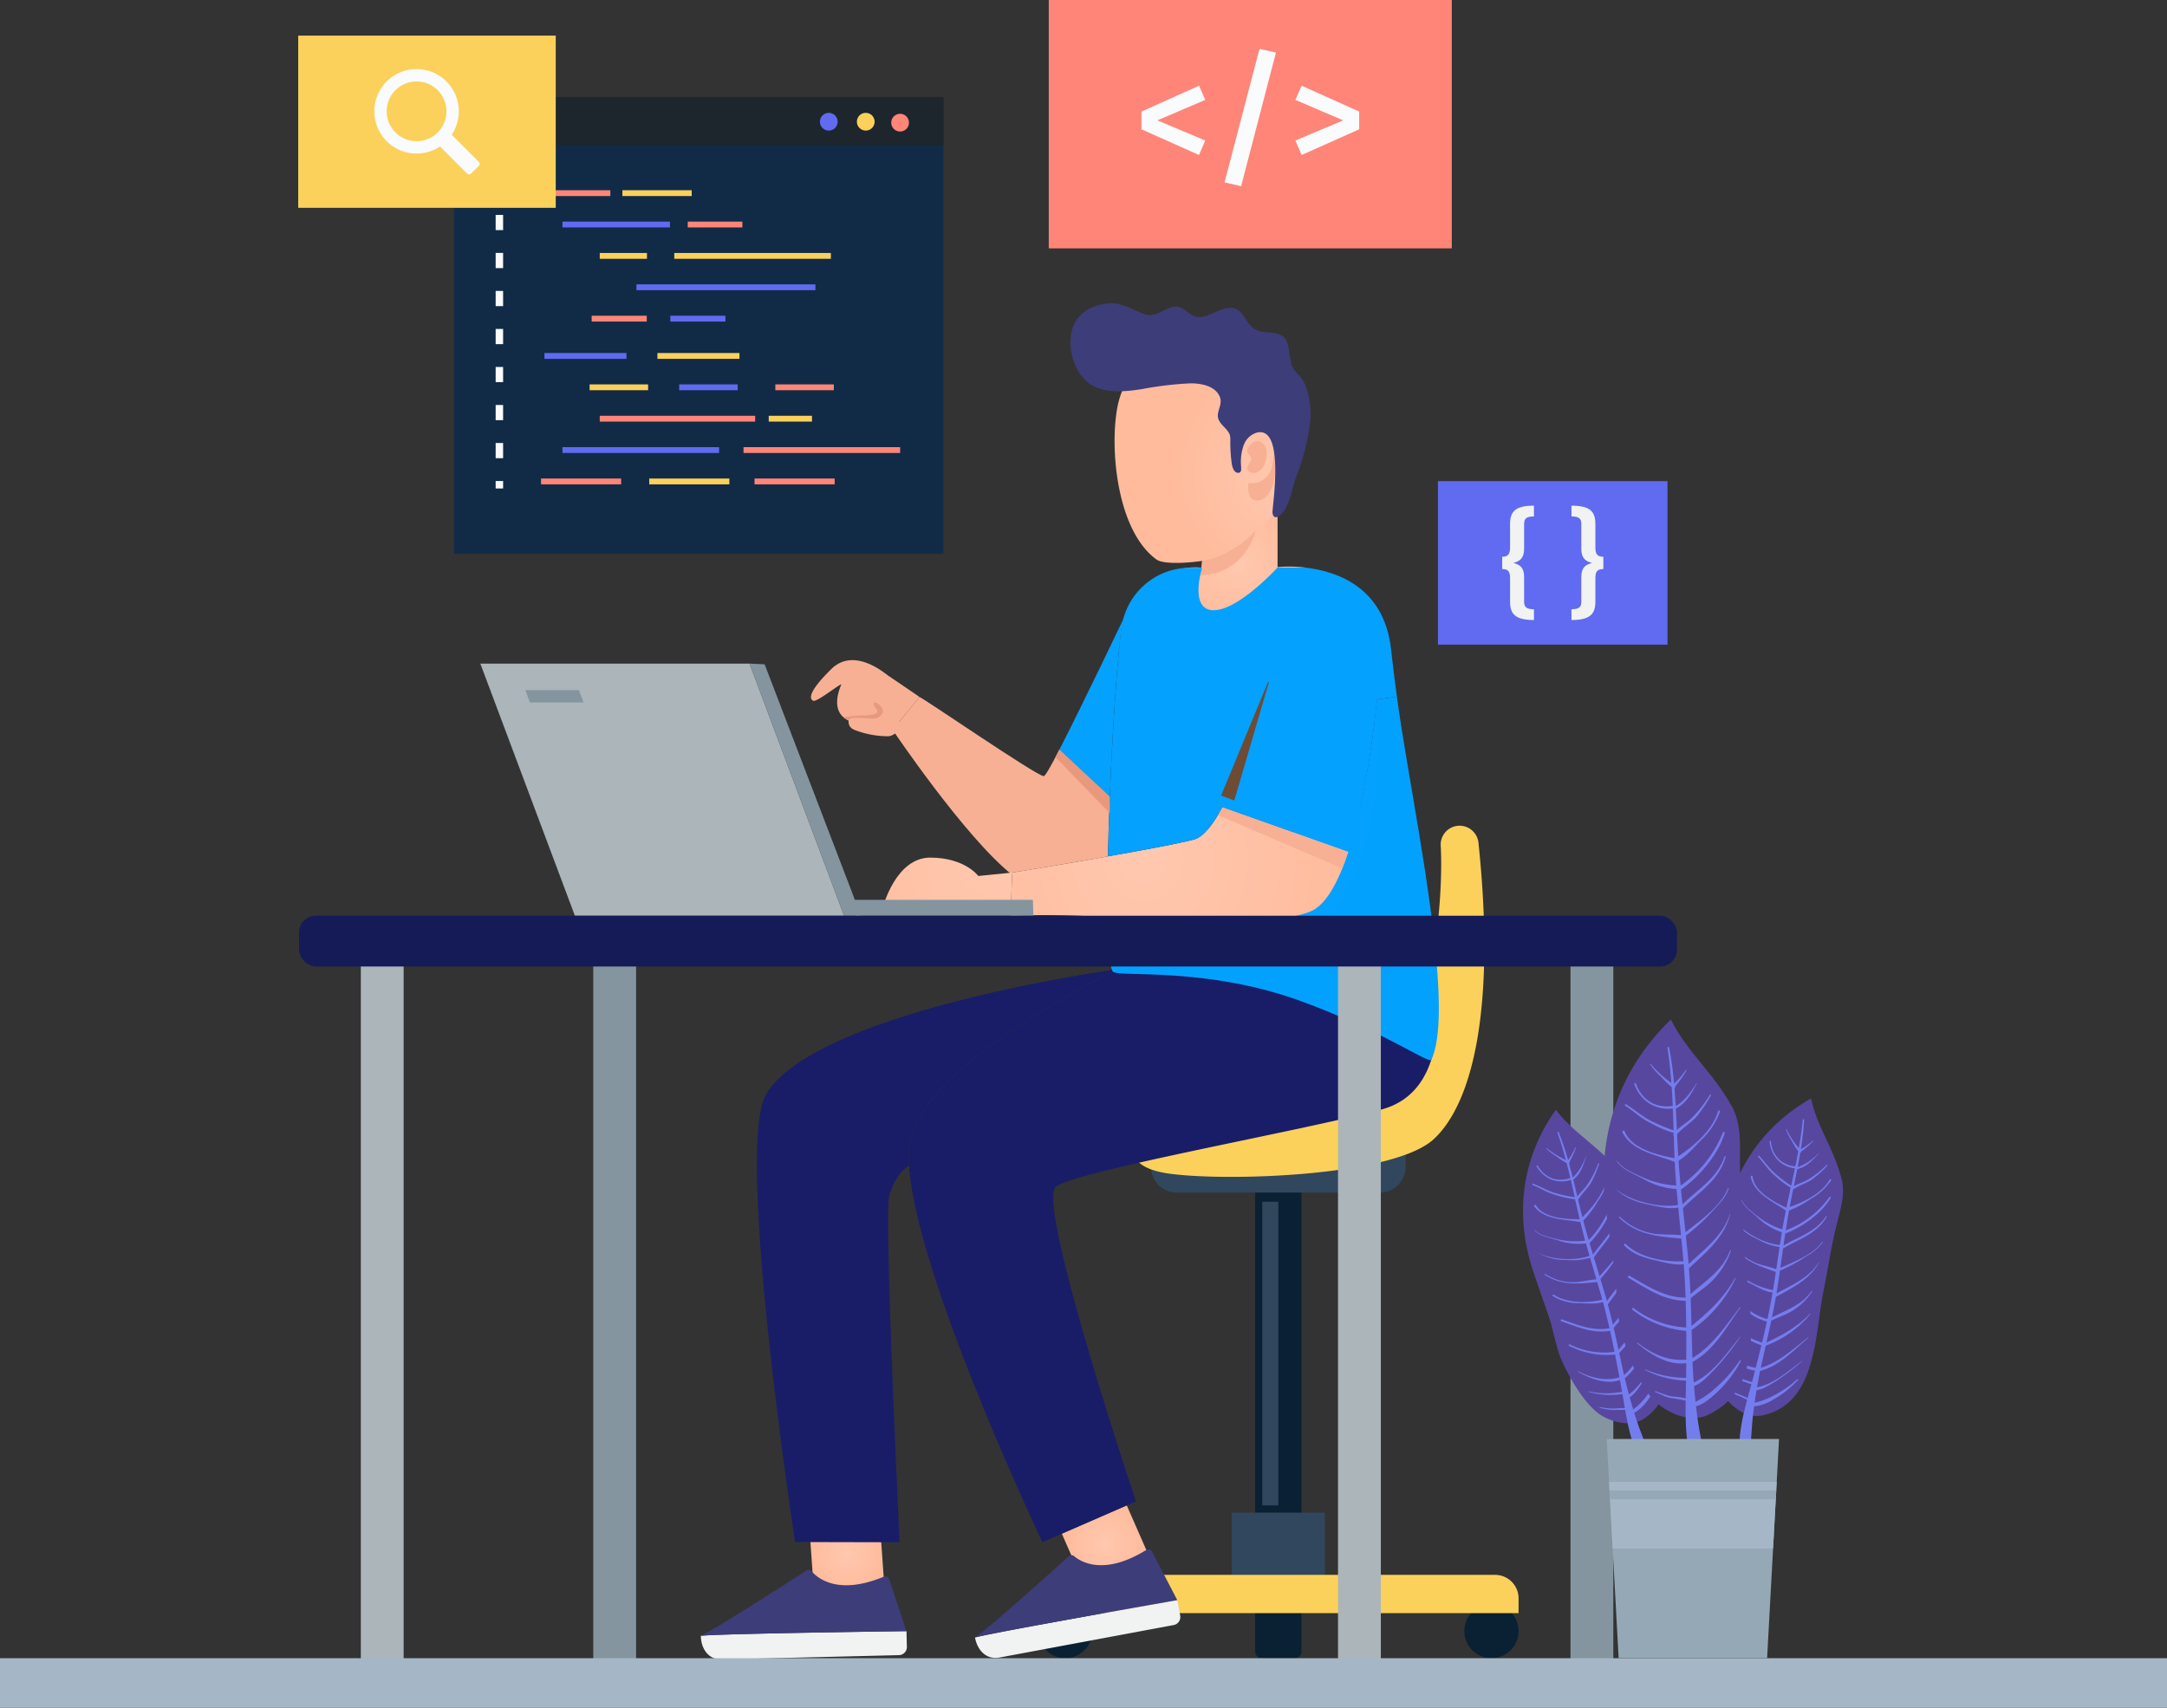 <svg xmlns="http://www.w3.org/2000/svg" xmlns:xlink="http://www.w3.org/1999/xlink" width="531.01" height="418.56" viewBox="0 0 531.01 418.56">
  <rect x="0" y="0" width="531.01" height="418.56" fill="#333333" stroke="none"/>
  <defs>
    <radialGradient id="radial-gradient" cx="0.5" cy="0.5" r="0.478" gradientTransform="translate(-0.049) scale(1.098 1)" gradientUnits="objectBoundingBox">
      <stop offset="0" stop-color="#ffc8af"/>
      <stop offset="1" stop-color="#ffbb9c"/>
    </radialGradient>
    <radialGradient id="radial-gradient-2" cx="0.506" cy="0.49" r="0.451" gradientTransform="matrix(1.232, -0.21, 0.265, 0.978, 0.154, 0.257)" xlink:href="#radial-gradient"/>
    <radialGradient id="radial-gradient-3" cx="0.5" cy="0.5" r="0.531" gradientTransform="translate(0.054) scale(0.891 1)" xlink:href="#radial-gradient"/>
    <radialGradient id="radial-gradient-4" cx="0.5" cy="0.5" r="0.511" gradientTransform="translate(0.021) scale(0.958 1)" xlink:href="#radial-gradient"/>
    <radialGradient id="radial-gradient-5" cx="1.469" cy="-0.006" r="4.15" gradientTransform="translate(0.306) scale(0.387 1)" xlink:href="#radial-gradient"/>
    <radialGradient id="radial-gradient-6" cx="0.183" cy="0.438" r="1.813" gradientTransform="translate(0.33) scale(0.34 1)" xlink:href="#radial-gradient"/>
    <linearGradient id="linear-gradient" x1="9.925" y1="-7.972" x2="8.437" y2="-7.189" gradientUnits="objectBoundingBox">
      <stop offset="0" stop-color="#606bf1"/>
      <stop offset="1" stop-color="#58479f"/>
    </linearGradient>
    <linearGradient id="linear-gradient-2" x1="20.148" y1="-11.815" x2="18.796" y2="-11.022" xlink:href="#linear-gradient"/>
    <linearGradient id="linear-gradient-3" x1="15.119" y1="-8.098" x2="13.462" y2="-7.325" xlink:href="#linear-gradient"/>
  </defs>
  <g id="Group_69716" data-name="Group 69716" transform="translate(471.432 -24.281)">
    <g id="Group_69710" data-name="Group 69710" transform="translate(-398.356 24.281)">
      <g id="Group_69675" data-name="Group 69675" transform="translate(38.172 23.781)">
        <g id="Group_69638" data-name="Group 69638">
          <rect id="Rectangle_27501" data-name="Rectangle 27501" width="119.936" height="111.945" fill="#112b46"/>
        </g>
        <g id="Group_69639" data-name="Group 69639" style="mix-blend-mode: screen;isolation: isolate">
          <rect id="Rectangle_27502" data-name="Rectangle 27502" width="119.936" height="11.839" fill="#1d262d"/>
        </g>
        <g id="Group_69643" data-name="Group 69643" transform="translate(89.671 3.884)">
          <g id="Group_69640" data-name="Group 69640">
            <path id="Path_50166" data-name="Path 50166" d="M-303.668,48.953a2.17,2.17,0,0,1-2.17,2.17,2.17,2.17,0,0,1-2.17-2.17,2.17,2.17,0,0,1,2.17-2.17A2.17,2.17,0,0,1-303.668,48.953Z" transform="translate(308.008 -46.783)" fill="#606bf1"/>
          </g>
          <g id="Group_69641" data-name="Group 69641" transform="translate(9.061)">
            <path id="Path_50167" data-name="Path 50167" d="M-296.3,48.953a2.17,2.17,0,0,1-2.17,2.17,2.171,2.171,0,0,1-2.171-2.17,2.171,2.171,0,0,1,2.171-2.17A2.17,2.17,0,0,1-296.3,48.953Z" transform="translate(300.638 -46.783)" fill="#fbd15b"/>
          </g>
          <g id="Group_69642" data-name="Group 69642" transform="translate(17.476 0.229)">
            <path id="Path_50168" data-name="Path 50168" d="M-289.453,49.139a2.17,2.17,0,0,1-2.17,2.17,2.17,2.17,0,0,1-2.17-2.17,2.17,2.17,0,0,1,2.17-2.17A2.17,2.17,0,0,1-289.453,49.139Z" transform="translate(293.793 -46.969)" fill="#ff8578"/>
          </g>
        </g>
        <g id="Group_69667" data-name="Group 69667" transform="translate(21.326 22.845)">
          <g id="Group_69653" data-name="Group 69653">
            <g id="Group_69644" data-name="Group 69644">
              <rect id="Rectangle_27503" data-name="Rectangle 27503" width="16.987" height="1.428" fill="#ff8578"/>
            </g>
            <g id="Group_69645" data-name="Group 69645" transform="translate(19.938)">
              <rect id="Rectangle_27504" data-name="Rectangle 27504" width="16.987" height="1.428" fill="#fbd15b"/>
            </g>
            <g id="Group_69646" data-name="Group 69646" transform="translate(5.254 7.691)">
              <rect id="Rectangle_27505" data-name="Rectangle 27505" width="26.342" height="1.428" fill="#606bf1"/>
            </g>
            <g id="Group_69647" data-name="Group 69647" transform="translate(35.952 7.691)">
              <rect id="Rectangle_27506" data-name="Rectangle 27506" width="13.39" height="1.428" fill="#ff8578"/>
            </g>
            <g id="Group_69648" data-name="Group 69648" transform="translate(14.392 15.382)">
              <rect id="Rectangle_27507" data-name="Rectangle 27507" width="11.569" height="1.428" fill="#fbd15b"/>
            </g>
            <g id="Group_69649" data-name="Group 69649" transform="translate(32.647 15.382)">
              <rect id="Rectangle_27508" data-name="Rectangle 27508" width="38.38" height="1.428" fill="#fbd15b"/>
            </g>
            <g id="Group_69650" data-name="Group 69650" transform="translate(23.378 23.073)">
              <rect id="Rectangle_27509" data-name="Rectangle 27509" width="43.862" height="1.428" fill="#606bf1"/>
            </g>
            <g id="Group_69651" data-name="Group 69651" transform="translate(12.411 30.764)">
              <rect id="Rectangle_27510" data-name="Rectangle 27510" width="13.499" height="1.428" fill="#ff8578"/>
            </g>
            <g id="Group_69652" data-name="Group 69652" transform="translate(31.686 30.764)">
              <rect id="Rectangle_27511" data-name="Rectangle 27511" width="13.499" height="1.428" fill="#606bf1"/>
            </g>
          </g>
          <g id="Group_69666" data-name="Group 69666" transform="translate(0 39.902)">
            <g id="Group_69654" data-name="Group 69654" transform="translate(0 30.764)">
              <rect id="Rectangle_27512" data-name="Rectangle 27512" width="19.638" height="1.428" fill="#ff8578"/>
            </g>
            <g id="Group_69655" data-name="Group 69655" transform="translate(26.516 30.764)">
              <rect id="Rectangle_27513" data-name="Rectangle 27513" width="19.638" height="1.428" fill="#fbd15b"/>
            </g>
            <g id="Group_69656" data-name="Group 69656" transform="translate(52.318 30.764)">
              <rect id="Rectangle_27514" data-name="Rectangle 27514" width="19.638" height="1.428" fill="#ff8578"/>
            </g>
            <g id="Group_69657" data-name="Group 69657" transform="translate(5.254 23.073)">
              <rect id="Rectangle_27515" data-name="Rectangle 27515" width="38.38" height="1.428" fill="#606bf1"/>
            </g>
            <g id="Group_69658" data-name="Group 69658" transform="translate(49.618 23.073)">
              <rect id="Rectangle_27516" data-name="Rectangle 27516" width="38.38" height="1.428" fill="#ff8578"/>
            </g>
            <g id="Group_69659" data-name="Group 69659" transform="translate(14.392 15.382)">
              <rect id="Rectangle_27517" data-name="Rectangle 27517" width="38.085" height="1.428" fill="#ff8578"/>
            </g>
            <g id="Group_69660" data-name="Group 69660" transform="translate(55.798 15.382)">
              <rect id="Rectangle_27518" data-name="Rectangle 27518" width="10.6" height="1.428" fill="#fbd15b"/>
            </g>
            <g id="Group_69661" data-name="Group 69661" transform="translate(11.904 7.691)">
              <rect id="Rectangle_27519" data-name="Rectangle 27519" width="14.337" height="1.428" fill="#fbd15b"/>
            </g>
            <g id="Group_69662" data-name="Group 69662" transform="translate(33.857 7.691)">
              <rect id="Rectangle_27520" data-name="Rectangle 27520" width="14.337" height="1.428" fill="#606bf1"/>
            </g>
            <g id="Group_69663" data-name="Group 69663" transform="translate(57.415 7.691)">
              <rect id="Rectangle_27521" data-name="Rectangle 27521" width="14.337" height="1.428" fill="#ff8578"/>
            </g>
            <g id="Group_69664" data-name="Group 69664" transform="translate(28.525)">
              <rect id="Rectangle_27522" data-name="Rectangle 27522" width="20.104" height="1.428" fill="#fbd15b"/>
            </g>
            <g id="Group_69665" data-name="Group 69665" transform="translate(0.836)">
              <rect id="Rectangle_27523" data-name="Rectangle 27523" width="20.104" height="1.428" fill="#606bf1"/>
            </g>
          </g>
        </g>
        <g id="Group_69674" data-name="Group 69674" transform="translate(10.209 21.474)">
          <g id="Group_69669" data-name="Group 69669">
            <g id="Group_69668" data-name="Group 69668">
              <rect id="Rectangle_27524" data-name="Rectangle 27524" width="1.828" height="1.828" fill="#f9fbfc"/>
            </g>
          </g>
          <g id="Group_69671" data-name="Group 69671" transform="translate(0 7.419)">
            <g id="Group_69670" data-name="Group 69670">
              <path id="Path_50169" data-name="Path 50169" d="M-370.814,126.761h-1.827v-3.726h1.827Zm0-9.318h-1.827v-3.726h1.827Zm0-9.319h-1.827V104.4h1.827Zm0-9.318h-1.827V95.079h1.827Zm0-9.318h-1.827V85.761h1.827Zm0-9.318h-1.827V76.443h1.827Zm0-9.318h-1.827V67.125h1.827Z" transform="translate(372.641 -67.125)" fill="#f9fbfc"/>
            </g>
          </g>
          <g id="Group_69673" data-name="Group 69673" transform="translate(0 72.646)">
            <g id="Group_69672" data-name="Group 69672">
              <rect id="Rectangle_27525" data-name="Rectangle 27525" width="1.828" height="1.828" fill="#f9fbfc"/>
            </g>
          </g>
        </g>
      </g>
      <g id="Group_69678" data-name="Group 69678" transform="translate(183.914)">
        <g id="Group_69676" data-name="Group 69676">
          <rect id="Rectangle_27526" data-name="Rectangle 27526" width="98.76" height="60.875" fill="#ff8578"/>
        </g>
        <g id="Group_69677" data-name="Group 69677" transform="translate(22.728 11.968)">
          <path id="Path_50170" data-name="Path 50170" d="M-228.285,44.846l-11.75,5.014,11.75,4.941-1.537,3.551-14.092-6.295V47.7l14.092-6.333Z" transform="translate(243.914 -32.328)" fill="#f9fbfc"/>
          <path id="Path_50171" data-name="Path 50171" d="M-214.767,34.93-223.3,67.689l-4.063-.952,8.565-32.722Z" transform="translate(247.712 -34.015)" fill="#f9fbfc"/>
          <path id="Path_50172" data-name="Path 50172" d="M-197.613,47.7v4.356l-14.093,6.295-1.537-3.551,11.713-4.941-11.713-5.014,1.537-3.478Z" transform="translate(250.951 -32.328)" fill="#f9fbfc"/>
        </g>
      </g>
      <g id="Group_69681" data-name="Group 69681" transform="translate(279.282 117.934)">
        <g id="Group_69679" data-name="Group 69679">
          <rect id="Rectangle_27527" data-name="Rectangle 27527" width="56.251" height="40.074" fill="#606bf1"/>
        </g>
        <g id="Group_69680" data-name="Group 69680" transform="translate(15.747 6.009)">
          <path id="Path_50173" data-name="Path 50173" d="M-164.239,127.736c-1.808,0-2.412.488-2.412,1.838v6.032c0,2.356-.976,3.074-2.614,3.533,1.638.43,2.614,1.148,2.614,3.474v6.032c0,1.35.632,1.838,2.412,1.838v2.643c-4.566,0-5.858-1.465-5.858-4.51V142.9c0-1.638-.432-2.27-1.924-2.27v-3.016c1.493,0,1.924-.66,1.924-2.3V129.6c0-3.074,1.292-4.51,5.858-4.51Z" transform="translate(172.021 -125.094)" fill="#f1f2f2"/>
          <path id="Path_50174" data-name="Path 50174" d="M-152.355,129.6v5.714c0,1.638.43,2.3,1.952,2.3v3.016c-1.522,0-1.952.632-1.952,2.27v5.716c0,3.044-1.293,4.51-5.859,4.51v-2.643c1.78,0,2.412-.488,2.412-1.838v-6.032c0-2.326.977-3.044,2.614-3.474-1.636-.46-2.614-1.178-2.614-3.533v-6.032c0-1.35-.6-1.838-2.412-1.838v-2.642C-153.648,125.094-152.355,126.53-152.355,129.6Z" transform="translate(175.189 -125.094)" fill="#f1f2f2"/>
        </g>
      </g>
      <g id="Group_69685" data-name="Group 69685" transform="translate(0 8.731)">
        <g id="Group_69682" data-name="Group 69682">
          <rect id="Rectangle_27528" data-name="Rectangle 27528" width="63.106" height="42.209" fill="#fbd15b"/>
        </g>
        <g id="Group_69684" data-name="Group 69684" transform="translate(18.655 8.202)">
          <g id="Group_69683" data-name="Group 69683">
            <path id="Path_50175" data-name="Path 50175" d="M-394.589,41.967a10.408,10.408,0,0,0,.1,13.006,10.373,10.373,0,0,0,13.757,2.051l6.623,6.624a.716.716,0,0,0,1.012,0l1.861-1.861a.716.716,0,0,0,0-1.012l-6.624-6.623a10.373,10.373,0,0,0-1.293-13.069A10.368,10.368,0,0,0-394.589,41.967Zm13.294,11.619a7.333,7.333,0,0,1-10.358,0,7.331,7.331,0,0,1,0-10.357,7.331,7.331,0,0,1,10.357,0A7.333,7.333,0,0,1-381.295,53.587Z" transform="translate(396.82 -38.054)" fill="#f9fbfc"/>
          </g>
        </g>
      </g>
      <g id="Group_69709" data-name="Group 69709" transform="translate(0.186 74.348)">
        <g id="Group_69689" data-name="Group 69689" transform="translate(189.049 0)">
          <path id="Path_50176" data-name="Path 50176" d="M-205.7,140.654c-.138,1.394-2.042,15.949-17.01,15.949-15.715,0-13.082-15.556-13.082-15.556l-.02-.1a15.666,15.666,0,0,1,4.93-.236v-7.367l17.837-9.978h.648v17.187A32.4,32.4,0,0,1-205.7,140.654Z" transform="translate(263.145 -75.895)" fill="url(#radial-gradient)"/>
          <g id="Group_69688" data-name="Group 69688">
            <g id="Group_69687" data-name="Group 69687" transform="translate(10.811 8.121)">
              <g id="Group_69686" data-name="Group 69686">
                <path id="Path_50177" data-name="Path 50177" d="M-211.312,97.83a20.391,20.391,0,0,1,5.362,9.94c1.714,7.555.1,15.55-2.091,22.832a11.475,11.475,0,0,1-1.57,3.551,12.585,12.585,0,0,1-1.956,1.974q-4.758,4.144-9.51,8.3c-2.145,1.879-15.354,3.442-17.876,1.64-9.714-6.945-11.584-27.07-9.639-37.357C-245.366,91.64-223.43,85.539-211.312,97.83Z" transform="translate(249.279 -91.36)" fill="url(#radial-gradient-2)"/>
              </g>
            </g>
            <path id="Path_50178" data-name="Path 50178" d="M-222.825,114.892c.129-1.644,1.818-3.442,3.514-2.376,1.754,1.1,1.341,4.021.615,5.627-.57,1.259-2.479,2.637-3.771,1.467-1.083-.982.6-2.139.655-3.035.049-.807-1.564-1.384-.9-2.247" transform="translate(266.148 -78.459)" fill="#f7b094"/>
            <path id="Path_50179" data-name="Path 50179" d="M-222.567,122.166a5.015,5.015,0,0,0,5.529-3.285,18.862,18.862,0,0,0,.679-5.282,12.658,12.658,0,0,1,.433,5.824c-.459,3.592-1.718,7.014-4.537,7.059S-222.567,122.166-222.567,122.166Z" transform="translate(266.2 -78.137)" fill="#f7b094"/>
            <path id="Path_50180" data-name="Path 50180" d="M-216.611,126.227a.63.63,0,0,1-.2.059c-1.1.154-1.533-1.173-1.7-2a36.666,36.666,0,0,1-.388-5.862,4.443,4.443,0,0,0-.178-1.566c-.616-1.411-2.257-2.327-2.758-3.784-.583-1.694,1.062-3.385.409-5.239-1-2.841-4.648-3.494-7.287-3.463a82.889,82.889,0,0,0-11.726,1.387c-4.125.641-9.4,1.248-13.031-1.361-4.38-3.144-6.21-11.338-2.941-15.823,1.781-2.445,5.161-3.749,8.122-3.816,3.139-.071,5.791,1.8,8.67,2.74,2.293.75,4.51-1.443,6.654-1.872,2.694-.537,3.838,2.4,6.221,2.483,2.315.079,4.587-1.73,6.838-2.14,4.489-.82,4.224,3.688,7.235,5.228,1.871.957,4.289.377,6.183,1.35,1.438.739,1.64,2.037,1.954,3.509a34.07,34.07,0,0,0,.7,3.948,8.909,8.909,0,0,0,2,2.622,9.643,9.643,0,0,1,1.667,3.174,19.783,19.783,0,0,1,.829,8.06,54.731,54.731,0,0,1-3.371,13.261c-.984,2.771-1.349,5.654-2.858,8.275-.406.7-2.208,2.763-2.879,1.229a2.263,2.263,0,0,1-.1-1.06c.2-2.855,2.857-21.253-4.111-19.043a4.942,4.942,0,0,0-2.99,3.07,11.937,11.937,0,0,0-.615,5.09c.011.251.018.5.009.754A.861.861,0,0,1-216.611,126.227Z" transform="translate(258.073 -84.754)" fill="#3d3d7a"/>
          </g>
        </g>
        <path id="Path_50181" data-name="Path 50181" d="M-231.745,137.511c7.925-1.274,13.155-7.534,13.155-7.534s-2.138,10.55-13.631,11.108Z" transform="translate(453.053 -74.379)" fill="#f7b094"/>
        <g id="Group_69691" data-name="Group 69691" transform="translate(181.123 206.94)">
          <path id="Rectangle_27529" data-name="Rectangle 27529" d="M1.626,0H9.718a1.626,1.626,0,0,1,1.626,1.626V110.834a0,0,0,0,1,0,0H0a0,0,0,0,1,0,0V1.626A1.626,1.626,0,0,1,1.626,0Z" transform="translate(64.537 110.834) rotate(180)" fill="#0a2033"/>
          <path id="Rectangle_27530" data-name="Rectangle 27530" d="M6.314,0H56.07a6.314,6.314,0,0,1,6.314,6.314V9.466a0,0,0,0,1,0,0H0a0,0,0,0,1,0,0V6.314A6.314,6.314,0,0,1,6.314,0Z" transform="translate(90.057 11.021) rotate(180)" fill="#30475e"/>
          <g id="Group_69690" data-name="Group 69690" transform="translate(0 89.477)">
            <path id="Rectangle_27531" data-name="Rectangle 27531" d="M1.626,0H9.718a1.626,1.626,0,0,1,1.626,1.626V27.219a0,0,0,0,1,0,0H0a0,0,0,0,1,0,0V1.626A1.626,1.626,0,0,1,1.626,0Z" transform="translate(64.537 35.672) rotate(180)" fill="#0a2033"/>
            <path id="Path_50182" data-name="Path 50182" d="M-264.519,350.71a6.638,6.638,0,0,0,6.639,6.639,6.639,6.639,0,0,0,6.639-6.639,6.639,6.639,0,0,0-6.639-6.639A6.639,6.639,0,0,0-264.519,350.71Z" transform="translate(264.52 -321.677)" fill="#0a2033"/>
            <path id="Path_50183" data-name="Path 50183" d="M-179.56,350.71a6.639,6.639,0,0,0,6.639,6.639,6.638,6.638,0,0,0,6.639-6.639,6.639,6.639,0,0,0-6.639-6.639A6.639,6.639,0,0,0-179.56,350.71Z" transform="translate(284.012 -321.677)" fill="#0a2033"/>
            <rect id="Rectangle_27532" data-name="Rectangle 27532" width="22.821" height="19.942" transform="translate(70.275 19.942) rotate(180)" fill="#30475e"/>
            <path id="Rectangle_27533" data-name="Rectangle 27533" d="M0,0H117.73a0,0,0,0,1,0,0V3.633a5.751,5.751,0,0,1-5.751,5.751H5.751A5.751,5.751,0,0,1,0,3.633V0A0,0,0,0,1,0,0Z" transform="translate(117.73 24.634) rotate(180)" fill="#fbd15b"/>
          </g>
          <rect id="Rectangle_27534" data-name="Rectangle 27534" width="3.935" height="74.44" transform="translate(54.93 13.258)" fill="#30475e"/>
        </g>
        <path id="Path_50184" data-name="Path 50184" d="M-165.415,188.909a4.626,4.626,0,0,0-4.778,4.886c.778,13.511-2.085,46.472-14.671,57.719-15.386,13.75-59,11.876-59,11.876s-7.2,8.84,7.2,10.8,55,.654,64.822-8.513c9.507-8.873,15.15-32.12,10.9-72.583a4.658,4.658,0,0,0-4.474-4.19Z" transform="translate(449.969 -60.859)" fill="#fbd15b"/>
        <g id="Group_69693" data-name="Group 69693" transform="translate(112.215 77.095)">
          <g id="Group_69692" data-name="Group 69692">
            <path id="Path_50185" data-name="Path 50185" d="M-243.883,324.409l5.186,11.825-15.891,6.973-5.205-11.864Z" transform="translate(334.512 -106.865)" fill="url(#radial-gradient-3)"/>
            <path id="Path_50186" data-name="Path 50186" d="M-161.945,217.506c-.982,1.963-71.588.038-78.257.648,0,0-43.214,20.625-49.422,39.933a21.1,21.1,0,0,0-.609,7.583c1.729,27.185,32.686,92.281,32.686,92.281l4.753-2.081,15.911-6.934,2.258-.982s-24.553-73.169-19.643-77.1,60.559-13.75,79.867-18.975C-155.07,246.636-161.945,217.506-161.945,217.506Z" transform="translate(327.511 -131.392)" fill="#191d67"/>
            <path id="Path_50187" data-name="Path 50187" d="M-292.892,326.89l1.241,17.765H-309l-1.241-17.8Z" transform="translate(322.939 -106.305)" fill="url(#radial-gradient-4)"/>
            <path id="Path_50188" data-name="Path 50188" d="M-233.613,217.537l-.628.275s-72.345,10.155-84.13,30.447c-7.661,13.2,7.166,109.652,7.166,109.652l25.6.059s-3.828-80.344-2.551-84.823c1.434-5.107,3.889-6.954,4.871-7.484a21.1,21.1,0,0,1,.609-7.583c6.207-19.308,49.422-39.933,49.422-39.933A1.242,1.242,0,0,1-233.613,217.537Z" transform="translate(320.569 -131.385)" fill="#191d67"/>
            <path id="Path_50189" data-name="Path 50189" d="M-179.768,163.167l-4.851.668A237.478,237.478,0,0,1-188.685,190l-60.441,22.942-.825,4.38-.746-.059c.02.9.02,1.788.059,2.613.138,5.048.471,8.682,1,10.135a1.233,1.233,0,0,0,.353.61c1.643,1.339,23.019-1.256,46.129,7.229,20.043,7.361,31.277,15.4,31.8,14.319C-165.059,239.073-176.526,187.682-179.768,163.167Z" transform="translate(336.599 -143.859)" fill="#03a1fe"/>
            <path id="Path_50190" data-name="Path 50190" d="M-186.072,193.017c-1.611,7.739-5.776,23.139-13.947,25.2-10.667,2.711-31.291,2.573-50.619,1.532-.039-.825-.039-1.709-.059-2.613.236.02.491.039.746.059l.825-4.38,60.441-22.942a237.478,237.478,0,0,0,4.066-26.165,1.7,1.7,0,0,0,.02.216C-184.481,165.95-183.656,181.586-186.072,193.017Z" transform="translate(336.599 -143.734)" fill="#04a1fe"/>
            <path id="Path_50191" data-name="Path 50191" d="M-244.456,147.462c-1.081,1.963-2.632,22.982-3.477,43.843l-12.356-11.531C-255.044,169.619-244.456,147.462-244.456,147.462Z" transform="translate(334.398 -147.462)" fill="#04a1fe"/>
            <path id="Path_50192" data-name="Path 50192" d="M-244.234,202.926c-10.43,1.807-20.015,3.359-20.015,3.359l-.02.51c-11.609-9.271-29.268-35.533-29.268-35.533s5.283-6.345,6.6-8.015c.2-.256,28.992,19.564,30.466,19.387.373-.038,1.845-2.631,3.81-6.482l12.356,11.531c-.2,4.969-.354,9.919-.452,14.614C-241.916,202.513-243.075,202.71-244.234,202.926Z" transform="translate(326.77 -143.841)" fill="#f7b094"/>
            <path id="Path_50193" data-name="Path 50193" d="M-263.8,198.939l-.256,8.6h-31.429s3.124-12.277,11.629-12.277,11.785,4.5,11.785,4.5Z" transform="translate(326.323 -136.495)" fill="url(#radial-gradient-5)"/>
            <path id="Path_50194" data-name="Path 50194" d="M-283.443,164.738l.236.2c-1.317,1.67-6.6,8.015-6.6,8.015l-3.281-2.319a8.154,8.154,0,0,1-7.818-.1c-4.379-2.376-1.668-8.052-1.445-8.724-.848.24-6.1,4.481-6.923,4.03s-1.434-1.945,4.439-7.739c5.853-5.794,13.829,1.65,14.065,1.65Z" transform="translate(323.04 -145.528)" fill="#f7b094"/>
            <path id="Path_50195" data-name="Path 50195" d="M-301.943,167.59s-1.266,2.372.986,3.4a22.426,22.426,0,0,0,8.511,1.593c1.882-.182,3.377-2.814,3.377-2.814l-5.7-5.347h-4.555Z" transform="translate(324.76 -143.57)" fill="#f7b094"/>
            <path id="Path_50196" data-name="Path 50196" d="M-302.05,168.774c.337-1.164,3.573-.543,5.578-.5,1.478.036,2.287-.352,2.744-1.477s-1.688-2.92-2.111-2.357.775,1.355.81,2.1-2.111.993-3.765.993a40.246,40.246,0,0,0-4.506.43Z" transform="translate(324.531 -143.59)" fill="#e8987c"/>
          </g>
        </g>
        <path id="Path_50197" data-name="Path 50197" d="M-187.345,196.1l-30.78-10.9c-2.24,4.184-4.636,7.326-7.013,7.954-3.595.943-12.277,2.574-21.038,4.106-1.158.215-2.317.412-3.477.628-10.43,1.807-20.015,3.359-20.015,3.359l-.02.51v.334l-.236,7.759v1.968a217.511,217.511,0,0,1,23.63.388c18.445,1.317,42.232,2.1,50.109-1.611,3.693-1.748,6.64-7.484,8.958-14.555Z" transform="translate(444.403 -61.709)" fill="url(#radial-gradient-6)"/>
        <path id="Path_50198" data-name="Path 50198" d="M-227.59,185.2l30.78,10.9-1.394,4.113-30.464-13.068Z" transform="translate(453.868 -61.709)" fill="#f7b094"/>
        <path id="Path_50199" data-name="Path 50199" d="M-222.556,196.16c-2.24,4.184-4.636,7.326-7.013,7.954-3.595.943-12.277,2.574-21.038,4.106.1-4.7.256-9.645.452-14.614.845-20.861,2.4-41.879,3.477-43.843,1.768-3.281,6.6-10.411,14.221-12.041l.02.1s-2.632,15.556,13.082,15.556c14.968,0,16.873-14.555,17.01-15.949,7.7.864,19.506,4.714,21.136,20.192.333,3.065.805,6.993,1.414,11.452l-4.851.668s-1.965,21.8-7.013,37.263l-.118.059Z" transform="translate(448.835 -72.67)" fill="#04a1fe"/>
        <path id="Path_50200" data-name="Path 50200" d="M-228.05,188.445l12.291-29.753-9.055,30.954Z" transform="translate(454.01 -67.791)" fill="#6d4b35" style="mix-blend-mode: screen;isolation: isolate"/>
        <path id="Path_50201" data-name="Path 50201" d="M-202.9,137.428h-6.7s-9.532,10.466-15.659,10.466-2.825-10.407-2.825-10.407h-2.989a16.9,16.9,0,0,0-16.785,14.981c-.112.977-.214,1.9-.3,2.743-.655,6.332,24.993,10.939,24.993,10.939l13.208-.739,8.02-15.647,1.6-6.408Z" transform="translate(449.393 -72.67)" fill="#04a1fe"/>
        <g id="Group_69697" data-name="Group 69697" transform="translate(165.643 305.416)">
          <g id="Group_69696" data-name="Group 69696">
            <g id="Group_69695" data-name="Group 69695">
              <g id="Group_69694" data-name="Group 69694">
                <path id="Path_50202" data-name="Path 50202" d="M-277.089,352.482c.6,3.2,2.814,5.476,6.014,4.878l42.662-7.957a1.988,1.988,0,0,0,1.59-2.319l-.706-3.784s-44.869,7.851-49.583,9.158Z" transform="translate(277.111 -330.852)" fill="#f1f2f2"/>
                <path id="Path_50203" data-name="Path 50203" d="M-264.4,344.065c.446-.387.874-.77,1.319-1.156.856-.766,1.7-1.512,2.508-2.234.428-.382.856-.766,1.253-1.125.778-.7,1.513-1.352,2.17-1.939.473-.428.916-.831,1.312-1.19.729-.654,1.325-1.188,1.743-1.561a.964.964,0,0,1,1.269-.026c1.754,1.474,7.422,4.845,17.689-1.507a.986.986,0,0,1,1.4.364l6.209,11.932s-44.869,7.852-49.583,9.159C-275.562,353.816-269.834,348.86-264.4,344.065Z" transform="translate(277.111 -333.175)" fill="#3d3d7a"/>
              </g>
            </g>
          </g>
        </g>
        <g id="Group_69701" data-name="Group 69701" transform="translate(98.457 310.444)">
          <g id="Group_69700" data-name="Group 69700">
            <g id="Group_69699" data-name="Group 69699">
              <g id="Group_69698" data-name="Group 69698">
                <path id="Path_50204" data-name="Path 50204" d="M-331.741,350.647c.079,3.254,1.906,5.853,5.161,5.775l43.384-1.06a1.987,1.987,0,0,0,1.939-2.036l-.093-3.848s-45.547.6-50.409,1.142Z" transform="translate(331.759 -334.463)" fill="#f1f2f2"/>
                <path id="Path_50205" data-name="Path 50205" d="M-317.5,344.866c.5-.31.985-.62,1.486-.931.966-.62,1.917-1.221,2.831-1.8.483-.31.968-.62,1.416-.911.88-.566,1.709-1.094,2.451-1.569.536-.345,1.036-.674,1.485-.965l1.968-1.264a.964.964,0,0,1,1.258.176c1.5,1.735,6.555,5.966,17.7,1.33a.984.984,0,0,1,1.32.583l4.229,12.769s-45.547.6-50.409,1.142C-330.075,352.715-323.631,348.734-317.5,344.866Z" transform="translate(331.759 -337.265)" fill="#3d3d7a"/>
              </g>
            </g>
          </g>
        </g>
        <g id="Group_69703" data-name="Group 69703" transform="translate(44.442 88.315)">
          <path id="Path_50206" data-name="Path 50206" d="M-352.524,218.384l-23.17-61.8h65.964l23.17,61.8Z" transform="translate(375.694 -156.589)" fill="#abb5ba"/>
          <path id="Path_50207" data-name="Path 50207" d="M-294.792,218.384h-4.078l-23.17-61.8,3.7.165,21.431,55.934Z" transform="translate(388.004 -156.589)" fill="#8495a0"/>
          <path id="Path_50208" data-name="Path 50208" d="M-372.807,201.42h83.05" transform="translate(376.356 -146.303)" fill="none"/>
          <g id="Group_69702" data-name="Group 69702" transform="translate(91.04 57.9)">
            <path id="Path_50209" data-name="Path 50209" d="M-300.752,207.579h43.588l-.119-3.895h-44.36" transform="translate(301.643 -203.684)" fill="#8495a0"/>
          </g>
        </g>
        <g id="Group_69708" data-name="Group 69708" transform="translate(0 150.111)">
          <g id="Group_69704" data-name="Group 69704" transform="translate(311.576 11.785)">
            <rect id="Rectangle_27535" data-name="Rectangle 27535" width="10.494" height="172.408" transform="translate(0)" fill="#8495a0"/>
          </g>
          <g id="Group_69705" data-name="Group 69705" transform="translate(254.612 11.785)">
            <rect id="Rectangle_27536" data-name="Rectangle 27536" width="10.494" height="172.408" fill="#abb5ba"/>
          </g>
          <g id="Group_69706" data-name="Group 69706" transform="translate(72.117 11.785)">
            <rect id="Rectangle_27537" data-name="Rectangle 27537" width="10.494" height="172.408" fill="#8495a0"/>
          </g>
          <g id="Group_69707" data-name="Group 69707" transform="translate(15.154 11.785)">
            <rect id="Rectangle_27538" data-name="Rectangle 27538" width="10.494" height="172.408" fill="#abb5ba"/>
          </g>
          <rect id="Rectangle_27539" data-name="Rectangle 27539" width="337.673" height="12.44" rx="4.149" fill="#141b56"/>
        </g>
        <path id="Path_50210" data-name="Path 50210" d="M-366.735,161.872l1.128,3.009h13.14l-1.128-3.009Z" transform="translate(422.191 -67.061)" fill="#8495a0"/>
        <path id="Path_50211" data-name="Path 50211" d="M-260.113,173.744l-.943,1.822,13.3,13.743v-4.035Z" transform="translate(446.437 -64.338)" fill="#e8987c"/>
      </g>
    </g>
    <g id="Group_69715" data-name="Group 69715" transform="translate(-471.432 274.187)">
      <rect id="Rectangle_27540" data-name="Rectangle 27540" width="531.01" height="12.125" transform="translate(0 156.529)" fill="#a5b7c6"/>
      <g id="Group_69714" data-name="Group 69714" transform="translate(373.215)">
        <g id="Group_69711" data-name="Group 69711" transform="translate(45.913 19.336)">
          <path id="Path_50212" data-name="Path 50212" d="M-102.825,290.541c-2.11,10.235-1.474,27.669-15.015,30.431-3.646.744-7.169-1.784-9.288-4.68-2.774-3.79-3.438-11.814-3.388-16.4.038-3.637,1.279-7.693,1.677-11.36.432-3.964.783-7.935,1.244-11.895,1.666-14.271,9.121-26.232,21.731-33.356.976,4.684,3.2,8.649,5.164,13.148a46.783,46.783,0,0,1,2.283,6.362c1.031,3.806-.216,7.652-1.142,11.3C-100.928,279.473-101.7,285.089-102.825,290.541Z" transform="translate(130.519 -243.279)" fill="url(#linear-gradient)"/>
          <path id="Path_50213" data-name="Path 50213" d="M-120.588,320.364q.144-1.289.315-2.576a11,11,0,0,0,4.661-1.628,24.781,24.781,0,0,0,6.116-4.843c.1-.1-.069-.262-.175-.172a27.507,27.507,0,0,1-5.954,4.074,16.756,16.756,0,0,1-4.524,1.684q.214-1.536.47-3.067c1.684-.205,3.227-1.312,4.653-2.159a53.214,53.214,0,0,0,6.671-5.092.025.025,0,0,0-.029-.039c-3.307,2.4-6.991,5.819-11.173,6.568.221-1.279.456-2.555.724-3.821.015-.066.03-.132.043-.2,4.84-1.224,8.115-5.021,11.821-8.09.06-.05,0-.152-.068-.1-3.65,2.834-7.079,6.07-11.591,7.444.391-1.812.8-3.618,1.207-5.424a25.833,25.833,0,0,0,10.939-7.755c.05-.06-.033-.144-.089-.086-3.168,3.3-6.657,5.191-10.675,7.068.4-1.788.807-3.574,1.186-5.365,1.895-.932,3.887-1.5,5.638-2.724a15.428,15.428,0,0,0,4.387-4.448.087.087,0,0,0-.146-.092c-2.45,3.522-6.145,4.619-9.715,6.472q.522-2.5.963-5.03c3.978-2.191,8.3-4.222,10.557-8.42.022-.041-.037-.082-.061-.041-2.389,3.857-6.564,5.519-10.354,7.619.049-.3.1-.6.151-.9.243-1.561.472-3.126.7-4.69a38.235,38.235,0,0,0,6.523-3.548,12.443,12.443,0,0,0,3.976-3.386.087.087,0,0,0-.143-.1c-2.134,3.058-6.807,4.826-10.26,6.355q.337-2.37.671-4.741c3.831-2.318,8.337-3.6,10.694-7.776a.111.111,0,0,0-.188-.118c-2.442,3.815-6.74,4.991-10.4,7.156q.21-1.468.432-2.935c4.136-1.521,8.945-4.984,11.126-8.723a.185.185,0,0,0-.311-.2,23.218,23.218,0,0,1-10.694,8.145c.245-1.585.5-3.167.782-4.747a.47.47,0,0,0,.061-.139,23.7,23.7,0,0,0,5.3-2.846,14.466,14.466,0,0,0,4.98-4.538c.133-.216-.219-.417-.344-.194-1.837,3.279-6.2,5.477-9.807,6.729.107-.575.21-1.152.325-1.727q.256-1.291.521-2.579c1.478-1.02,3.355-1.509,4.839-2.587a27.372,27.372,0,0,0,3.521-3.209c.109-.113-.053-.289-.17-.179a23.256,23.256,0,0,1-4.86,3.734c-1.019.545-2.181.856-3.168,1.454.289-1.405.575-2.81.851-4.218.018,0,.034-.007.053-.011l.053.011a.263.263,0,0,0,.242-.075c2.01-.507,3.547-2.238,4.9-3.712a.037.037,0,0,0-.052-.053,13.415,13.415,0,0,1-4.926,3.323c-.007,0-.011-.007-.02-.009l-.144-.022q.33-1.719.621-3.442a.263.263,0,0,0,.237-.3,21.064,21.064,0,0,0,2.941-2.519.074.074,0,0,0-.1-.108,17.175,17.175,0,0,1-2.94,2.074,70.661,70.661,0,0,0,.8-7.175c.012-.224-.325-.226-.345-.006-.21,2.321-.547,4.62-.947,6.908a21.387,21.387,0,0,1-3.019-4.617c-.036-.086-.172-.052-.143.042a13.281,13.281,0,0,0,1.469,2.857,17.594,17.594,0,0,0,1.556,2.51q-.334,1.842-.717,3.677a6.787,6.787,0,0,1-3.7-1.448,6.709,6.709,0,0,1-2.271-4.619c-.016-.221-.366-.22-.345,0a7.641,7.641,0,0,0,1.966,4.5,7.184,7.184,0,0,0,4.243,2.069q-.444,2.119-.911,4.234a32.7,32.7,0,0,1-3.465-2.573c-1.78-1.419-2.831-3.126-4.377-4.724-.155-.16-.408.071-.256.234,1.448,1.539,2.428,3.206,4.076,4.591a23.536,23.536,0,0,0,3.91,2.98l-.049.224c-.015.014-.032.025-.047.039a.228.228,0,0,0-.031.316c-.3,1.351-.6,2.7-.879,4.056-.018.084-.033.17-.052.254-3.149-1.442-7.856-3.948-8.273-7.6a.246.246,0,1,0-.478.1c.932,4.135,5.476,5.966,8.607,8.221q-.463,2.3-.852,4.605a18.669,18.669,0,0,1-5.676-2.924c-1.553-1.236-3.75-2.726-4.449-4.64-.022-.06-.112-.021-.091.039.648,1.9,2.619,3.21,4.053,4.507a15.172,15.172,0,0,0,6.023,3.7.43.43,0,0,0-.006.205q-.24,1.464-.465,2.931c-3.825-.294-9.176-3.2-11.131-6.092-.009-.014-.027,0-.02.015a12.56,12.56,0,0,0,5.621,4.618,15.529,15.529,0,0,0,5.453,1.968c-.275,1.81-.541,3.622-.81,5.432-1.66-.618-3.418-.915-5.06-1.572a12.518,12.518,0,0,1-5.743-4.889c-.087-.13-.3-.021-.219.116,2.648,4.21,6.458,5.444,10.921,7.021q-.336,2.228-.7,4.452c-3.653-.7-8.376-2.93-10.224-6.1-.135-.232-.507-.039-.371.2a11.845,11.845,0,0,0,5.231,4.355c1.477.746,3.512,1.983,5.272,2.116-.007.048-.015.1-.023.145-.361,2.134-.783,4.256-1.238,6.371-4.08-1.025-6.718-4.049-9.683-6.876-.205-.2-.527.1-.323.3,3.022,2.973,5.675,6.092,9.872,7.191q-.566,2.582-1.193,5.15a18.849,18.849,0,0,1-9.162-6.27c-.16-.2-.44.071-.288.272a20.287,20.287,0,0,0,9.288,6.664q-.677,2.755-1.389,5.5c-3.569-.543-6.319-2.779-8.517-5.6-.052-.066-.167.02-.118.089,1.954,2.717,4.908,5.856,8.463,6.184l-.454,1.754c-.091.353-.186.711-.283,1.071a20.256,20.256,0,0,1-7.412-3.573c-.061-.05-.133.046-.075.1a19.337,19.337,0,0,0,7.341,4.013c-.3,1.1-.617,2.231-.929,3.385a15.12,15.12,0,0,0-2.043-.87,14.71,14.71,0,0,1-3.372-1.95c-.107-.065-.227.086-.119.156a15.3,15.3,0,0,0,2.91,1.967c.864.326,1.678.741,2.514,1.111-1.227,4.573-2.313,9.433-1.724,13.824.13.974,1.764,1.232,2.016.2C-120.911,327.016-120.95,323.616-120.588,320.364Z" transform="translate(130.975 -242.326)" fill="#747ded"/>
        </g>
        <g id="Group_69712" data-name="Group 69712" transform="translate(0 22.104)">
          <path id="Path_50214" data-name="Path 50214" d="M-137.109,287.093c2.407,10.17,10.342,25.707-.768,33.925-2.991,2.213-7.251,1.409-10.395-.322-4.114-2.266-8.1-9.259-10-13.439-1.5-3.313-2.088-7.514-3.274-11.008-1.281-3.774-2.64-7.523-3.891-11.307-4.513-13.641-2.8-27.631,5.623-39.412,2.861,3.835,6.553,6.49,10.229,9.741a46.766,46.766,0,0,1,4.755,4.8c2.541,3.016,3.033,7.029,3.733,10.723C-140.059,276.26-138.391,281.679-137.109,287.093Z" transform="translate(167.864 -245.53)" fill="url(#linear-gradient-2)"/>
          <path id="Path_50215" data-name="Path 50215" d="M-140.227,321.292q-.413-1.23-.8-2.469a11,11,0,0,0,3.538-3.441,24.8,24.8,0,0,0,3.5-6.972c.047-.133-.172-.209-.231-.084a27.581,27.581,0,0,1-3.678,6.209,16.814,16.814,0,0,1-3.391,3.436q-.455-1.485-.869-2.979c1.44-.9,2.372-2.554,3.308-3.922a53.31,53.31,0,0,0,3.9-7.433.024.024,0,0,0-.043-.022c-1.984,3.572-3.881,8.225-7.357,10.669-.339-1.253-.664-2.508-.956-3.769l-.044-.2c3.871-3.153,5.237-7.977,7.3-12.323.033-.071-.069-.136-.106-.065-2.112,4.11-3.855,8.49-7.366,11.641-.411-1.809-.8-3.618-1.195-5.428a25.833,25.833,0,0,0,6.644-11.648.062.062,0,0,0-.117-.041c-1.48,4.326-3.844,7.515-6.694,10.912-.387-1.79-.777-3.58-1.189-5.364,1.324-1.645,2.892-3,3.961-4.849a15.428,15.428,0,0,0,2.1-5.884.087.087,0,0,0-.172-.022c-.734,4.227-3.621,6.78-6.076,9.967-.39-1.66-.8-3.316-1.25-4.966,2.683-3.665,5.745-7.331,6.017-12.089,0-.047-.066-.059-.073-.011-.537,4.5-3.622,7.774-6.171,11.276-.082-.293-.159-.586-.243-.879-.438-1.518-.891-3.033-1.349-4.545a38.192,38.192,0,0,0,4.416-5.97,12.428,12.428,0,0,0,2.176-4.748.087.087,0,0,0-.171-.031c-.644,3.674-4.136,7.248-6.619,10.092q-.7-2.292-1.392-4.581c2.495-3.719,6.039-6.783,6.411-11.564a.111.111,0,0,0-.22-.027c-.6,4.489-4,7.369-6.408,10.878q-.428-1.42-.847-2.844c3.107-3.124,6.006-8.294,6.405-12.6a.185.185,0,0,0-.366-.049,23.211,23.211,0,0,1-6.257,11.9c-.447-1.539-.884-3.082-1.295-4.632a.454.454,0,0,0,0-.152,23.767,23.767,0,0,0,3.6-4.814,14.486,14.486,0,0,0,2.6-6.216.2.2,0,0,0-.393-.032c-.282,3.749-3.307,7.581-6.051,10.24-.146-.567-.3-1.134-.435-1.7q-.313-1.278-.616-2.558c.91-1.549,2.4-2.783,3.295-4.387a27.488,27.488,0,0,0,1.838-4.4.124.124,0,0,0-.23-.091,23.287,23.287,0,0,1-2.83,5.437c-.693.924-1.615,1.7-2.258,2.656q-.5-2.093-1.008-4.183c.015-.01.028-.022.043-.032l.053-.014a.263.263,0,0,0,.188-.171c1.607-1.307,2.271-3.525,2.873-5.432a.037.037,0,0,0-.07-.026,13.4,13.4,0,0,1-3.061,5.091.142.142,0,0,1-.022,0l-.14.041q-.426-1.7-.89-3.382a.263.263,0,0,0,.091-.368,21.107,21.107,0,0,0,1.6-3.525.074.074,0,0,0-.136-.057,17.159,17.159,0,0,1-1.789,3.12,71.1,71.1,0,0,0-2.3-6.842c-.084-.208-.391-.068-.316.14.789,2.195,1.453,4.42,2.057,6.664a21.4,21.4,0,0,1-4.685-2.911c-.069-.064-.178.026-.112.1a13.171,13.171,0,0,0,2.538,1.971A17.44,17.44,0,0,0-157.6,257.6q.474,1.811.9,3.635a6.778,6.778,0,0,1-3.961.248,6.708,6.708,0,0,1-4.009-3.23c-.108-.193-.424-.044-.314.148a7.657,7.657,0,0,0,3.681,3.249,7.2,7.2,0,0,0,4.72.085q.492,2.108.961,4.222a33.122,33.122,0,0,1-4.227-.869c-2.212-.536-3.886-1.64-5.961-2.435a.173.173,0,0,0-.133.318c1.963.786,3.554,1.883,5.632,2.442a23.413,23.413,0,0,0,4.8,1.052l.05.224c-.007.018-.018.036-.026.055a.226.226,0,0,0,.1.3c.3,1.351.6,2.7.915,4.048.02.084.042.167.061.252-3.463.022-8.788-.262-10.707-3.4-.183-.3-.612.007-.39.3,2.589,3.355,7.482,3.1,11.273,3.821q.55,2.278,1.172,4.534a18.648,18.648,0,0,1-6.38-.255c-1.93-.465-4.551-.888-5.992-2.329-.045-.044-.109.028-.066.074,1.39,1.452,3.729,1.8,5.577,2.376a15.172,15.172,0,0,0,7.024.815.429.429,0,0,0,.082.189q.4,1.427.815,2.852c-3.592,1.349-9.669.974-12.662-.824-.015-.009-.025.012-.012.021a12.553,12.553,0,0,0,7.045,1.815,15.544,15.544,0,0,0,5.773-.516c.515,1.756,1.039,3.51,1.558,5.266-1.765.14-3.484.613-5.25.711a12.54,12.54,0,0,1-7.271-2.009c-.134-.082-.284.109-.15.2,4.179,2.7,8.152,2.212,12.863,1.757q.638,2.161,1.244,4.331c-3.606.907-8.83.88-11.843-1.216-.221-.154-.476.178-.255.334a11.851,11.851,0,0,0,6.58,1.74c1.654.053,4.021.316,5.673-.307l.041.143c.573,2.086,1.086,4.187,1.566,6.3-4.132.793-7.8-.835-11.681-2.148-.269-.091-.435.317-.165.413,3.994,1.42,7.716,3.129,11.986,2.353q.577,2.58,1.092,5.172a18.856,18.856,0,0,1-10.952-1.817c-.23-.116-.369.251-.146.366a20.267,20.267,0,0,0,11.233,2.121q.55,2.785,1.063,5.575c-3.466,1.014-6.9.149-10.087-1.484-.074-.038-.143.089-.069.13,2.917,1.639,6.92,3.237,10.283,2.035q.164.891.329,1.781c.066.358.13.723.194,1.09a20.275,20.275,0,0,1-8.227-.111c-.077-.02-.1.1-.026.12a19.33,19.33,0,0,0,8.348.541c.193,1.124.384,2.283.586,3.46a14.816,14.816,0,0,0-2.22.074,14.751,14.751,0,0,1-3.88-.345c-.124-.014-.17.175-.042.193a15.267,15.267,0,0,0,3.468.555c.921-.07,1.834-.037,2.748-.054.818,4.664,1.886,9.529,4.272,13.261.53.827,2.12.371,1.911-.674C-137.712,327.458-139.183,324.392-140.227,321.292Z" transform="translate(168.282 -244.522)" fill="#747ded"/>
        </g>
        <g id="Group_69713" data-name="Group 69713" transform="translate(19.756)">
          <path id="Path_50216" data-name="Path 50216" d="M-117.328,283.336c.573,12.92,6.622,33.646-8.788,41.064-4.149,2-9.142.033-12.564-2.8-4.476-3.707-7.706-13.132-9.039-18.652-1.056-4.376-.8-9.618-1.431-14.14-.685-4.886-1.468-9.757-2.113-14.649-2.329-17.628,2.99-34.238,15.96-46.61,2.592,5.325,6.464,9.408,10.181,14.21a57.857,57.857,0,0,1,4.668,6.941c2.392,4.254,2.061,9.247,2.056,13.9C-118.406,269.483-117.633,276.456-117.328,283.336Z" transform="translate(151.795 -227.551)" fill="url(#linear-gradient-3)"/>
          <path id="Path_50217" data-name="Path 50217" d="M-129.32,324.262q-.218-1.588-.4-3.185c1.94-.5,3.682-2.108,5.1-3.365a30.663,30.663,0,0,0,5.869-7.666c.089-.15-.16-.293-.261-.155a34.077,34.077,0,0,1-5.909,6.7,20.775,20.775,0,0,1-4.918,3.393q-.21-1.909-.368-3.824c1.958-.759,3.476-2.553,4.93-4a66.043,66.043,0,0,0,6.459-8.133.031.031,0,0,0-.048-.038c-3.24,3.884-6.623,9.1-11.414,11.268-.122-1.6-.226-3.2-.289-4.8,0-.082-.006-.166-.009-.25,5.437-2.937,8.214-8.486,11.73-13.291.058-.077-.05-.181-.112-.1-3.52,4.508-6.654,9.43-11.65,12.447-.081-2.293-.14-4.583-.2-6.874a31.956,31.956,0,0,0,10.773-12.623.077.077,0,0,0-.133-.076c-2.8,4.918-6.413,8.247-10.664,11.716-.057-2.266-.116-4.532-.2-6.8,1.99-1.692,4.21-2.976,5.938-4.977a19.075,19.075,0,0,0,3.914-6.667.107.107,0,0,0-.2-.066c-1.872,4.969-5.973,7.4-9.7,10.711q-.133-3.165-.369-6.327c4.11-3.836,8.681-7.582,10.113-13.3.014-.057-.069-.089-.086-.031-1.7,5.353-6.2,8.612-10.113,12.281-.032-.375-.057-.75-.091-1.125-.181-1.949-.382-3.895-.588-5.839a47.27,47.27,0,0,0,6.751-6.236c1.464-1.582,3.05-3.188,3.744-5.268a.107.107,0,0,0-.2-.076c-1.634,4.315-6.705,7.854-10.384,10.735q-.315-2.945-.632-5.89c3.894-3.943,8.911-6.847,10.472-12.575a.137.137,0,0,0-.262-.082c-1.772,5.317-6.573,8.032-10.308,11.739q-.192-1.824-.373-3.651c4.5-3.078,9.222-8.692,10.706-13.84a.23.23,0,0,0-.435-.145,28.712,28.712,0,0,1-10.36,13.015c-.187-1.974-.36-3.951-.5-5.931a.609.609,0,0,0,.032-.187c2.062-1.22,3.868-3.348,5.491-5.02a17.911,17.911,0,0,0,4.6-6.955c.095-.3-.39-.434-.471-.129-1.211,4.491-5.776,8.45-9.727,11.048-.047-.724-.1-1.447-.135-2.171q-.083-1.627-.156-3.253c1.464-1.672,3.568-2.828,5.021-4.571a33.874,33.874,0,0,0,3.252-4.918.152.152,0,0,0-.257-.164,28.792,28.792,0,0,1-4.7,5.953c-1.057.963-2.357,1.689-3.36,2.706-.08-1.774-.161-3.547-.257-5.319.02-.009.039-.02.059-.03l.066,0a.323.323,0,0,0,.269-.164c2.257-1.217,3.576-3.76,4.751-5.938a.046.046,0,0,0-.079-.048c-1.3,2-2.794,4.23-4.9,5.481-.01,0-.016,0-.027,0l-.18.017q-.124-2.161-.3-4.319a.325.325,0,0,0,.2-.425,26.11,26.11,0,0,0,2.765-3.915.091.091,0,0,0-.152-.1,21.321,21.321,0,0,1-2.9,3.38,87.7,87.7,0,0,0-1.216-8.852c-.053-.272-.46-.172-.417.1.451,2.849.744,5.709.959,8.575a26.391,26.391,0,0,1-5.023-4.624c-.069-.092-.221-.009-.157.093a16.392,16.392,0,0,0,2.629,2.984,21.645,21.645,0,0,0,2.629,2.54q.157,2.311.255,4.629a8.391,8.391,0,0,1-4.873-.616,8.3,8.3,0,0,1-4.126-4.854c-.087-.261-.507-.154-.416.106a9.466,9.466,0,0,0,3.723,4.8,8.9,8.9,0,0,0,5.718,1.2q.111,2.676.192,5.357a40.9,40.9,0,0,1-4.937-2.037c-2.566-1.163-4.346-2.893-6.684-4.341a.214.214,0,0,0-.235.358c2.2,1.408,3.885,3.112,6.282,4.272a28.946,28.946,0,0,0,5.594,2.39l.009.283c-.014.022-.031.041-.044.063a.282.282,0,0,0,.059.388c.052,1.71.106,3.421.175,5.132,0,.107.011.214.016.321-4.216-.775-10.622-2.353-12.23-6.611a.3.3,0,1,0-.542.27c2.37,4.679,8.38,5.5,12.819,7.256q.142,2.9.375,5.783a23.034,23.034,0,0,1-7.7-1.788c-2.239-1.011-5.326-2.133-6.746-4.217-.044-.065-.139.009-.1.075,1.355,2.085,4.116,3.056,6.231,4.179a18.776,18.776,0,0,0,8.349,2.619.547.547,0,0,0,.055.248q.157,1.829.331,3.656c-4.678.807-11.98-1.055-15.2-3.934-.015-.014-.033.01-.02.023,2.268,2.245,5.079,3.182,8.144,3.836,2.29.489,4.791,1.12,7.138.709.22,2.255.45,4.51.675,6.763-2.179-.239-4.377-.062-6.547-.352a15.5,15.5,0,0,1-8.374-4.127c-.144-.129-.371.068-.227.205,4.454,4.248,9.4,4.575,15.231,5.113q.275,2.775.51,5.555c-4.594.267-10.938-.975-14.118-4.222-.232-.237-.62.107-.386.348,2.017,2.085,4.821,3.017,7.6,3.639,2,.446,4.816,1.314,6.967.939,0,.06.011.122.016.182.214,2.669.35,5.343.446,8.02-5.207.006-9.287-2.82-13.7-5.316-.306-.173-.6.284-.3.463,4.526,2.652,8.655,5.59,14.025,5.637q.105,3.268.13,6.541a23.332,23.332,0,0,1-12.894-4.746c-.252-.193-.505.219-.263.412a25.091,25.091,0,0,0,13.166,5.18c.016,2.341.012,4.683,0,7.024-4.448.43-8.426-1.418-11.921-4.139-.081-.064-.193.075-.113.141,3.167,2.669,7.664,5.539,12.029,4.855q-.006,1.121-.011,2.242c0,.451-.009.909-.016,1.371a25.073,25.073,0,0,1-9.976-2.04c-.091-.043-.146.095-.06.14a23.923,23.923,0,0,0,10.024,2.589c-.026,1.411-.063,2.865-.089,4.342a18.714,18.714,0,0,0-2.716-.424c-1.729-.075-3.026-.831-4.637-1.318-.148-.044-.246.173-.1.225,1.43.491,2.554,1.3,4.088,1.477,1.136.129,2.239.38,3.354.572-.086,5.859.086,12.02,2.123,17.109.452,1.129,2.49.943,2.479-.376C-127.689,332.342-128.769,328.275-129.32,324.262Z" transform="translate(152.352 -226.304)" fill="#747ded"/>
        </g>
        <path id="Path_50218" data-name="Path 50218" d="M-108.96,311.166l-.571,10.5-.892,16.355-1.463,26.872h-36.381l-1.463-26.872-.892-16.355-.57-10.5Z" transform="translate(171.689 -208.367)" fill="#95a8b5"/>
        <path id="Path_50219" data-name="Path 50219" d="M-109.638,319.709l-.117,2.106-.117,2.18-.658,12.068h-39.307L-150.495,324l-.117-2.18-.117-2.106Z" transform="translate(171.795 -206.407)" fill="#a5b7c6"/>
        <path id="Path_50220" data-name="Path 50220" d="M-109.776,321.422l-.117,2.18h-40.623l-.117-2.18Z" transform="translate(171.817 -206.014)" fill="#95a8b5"/>
      </g>
    </g>
  </g>
</svg>
